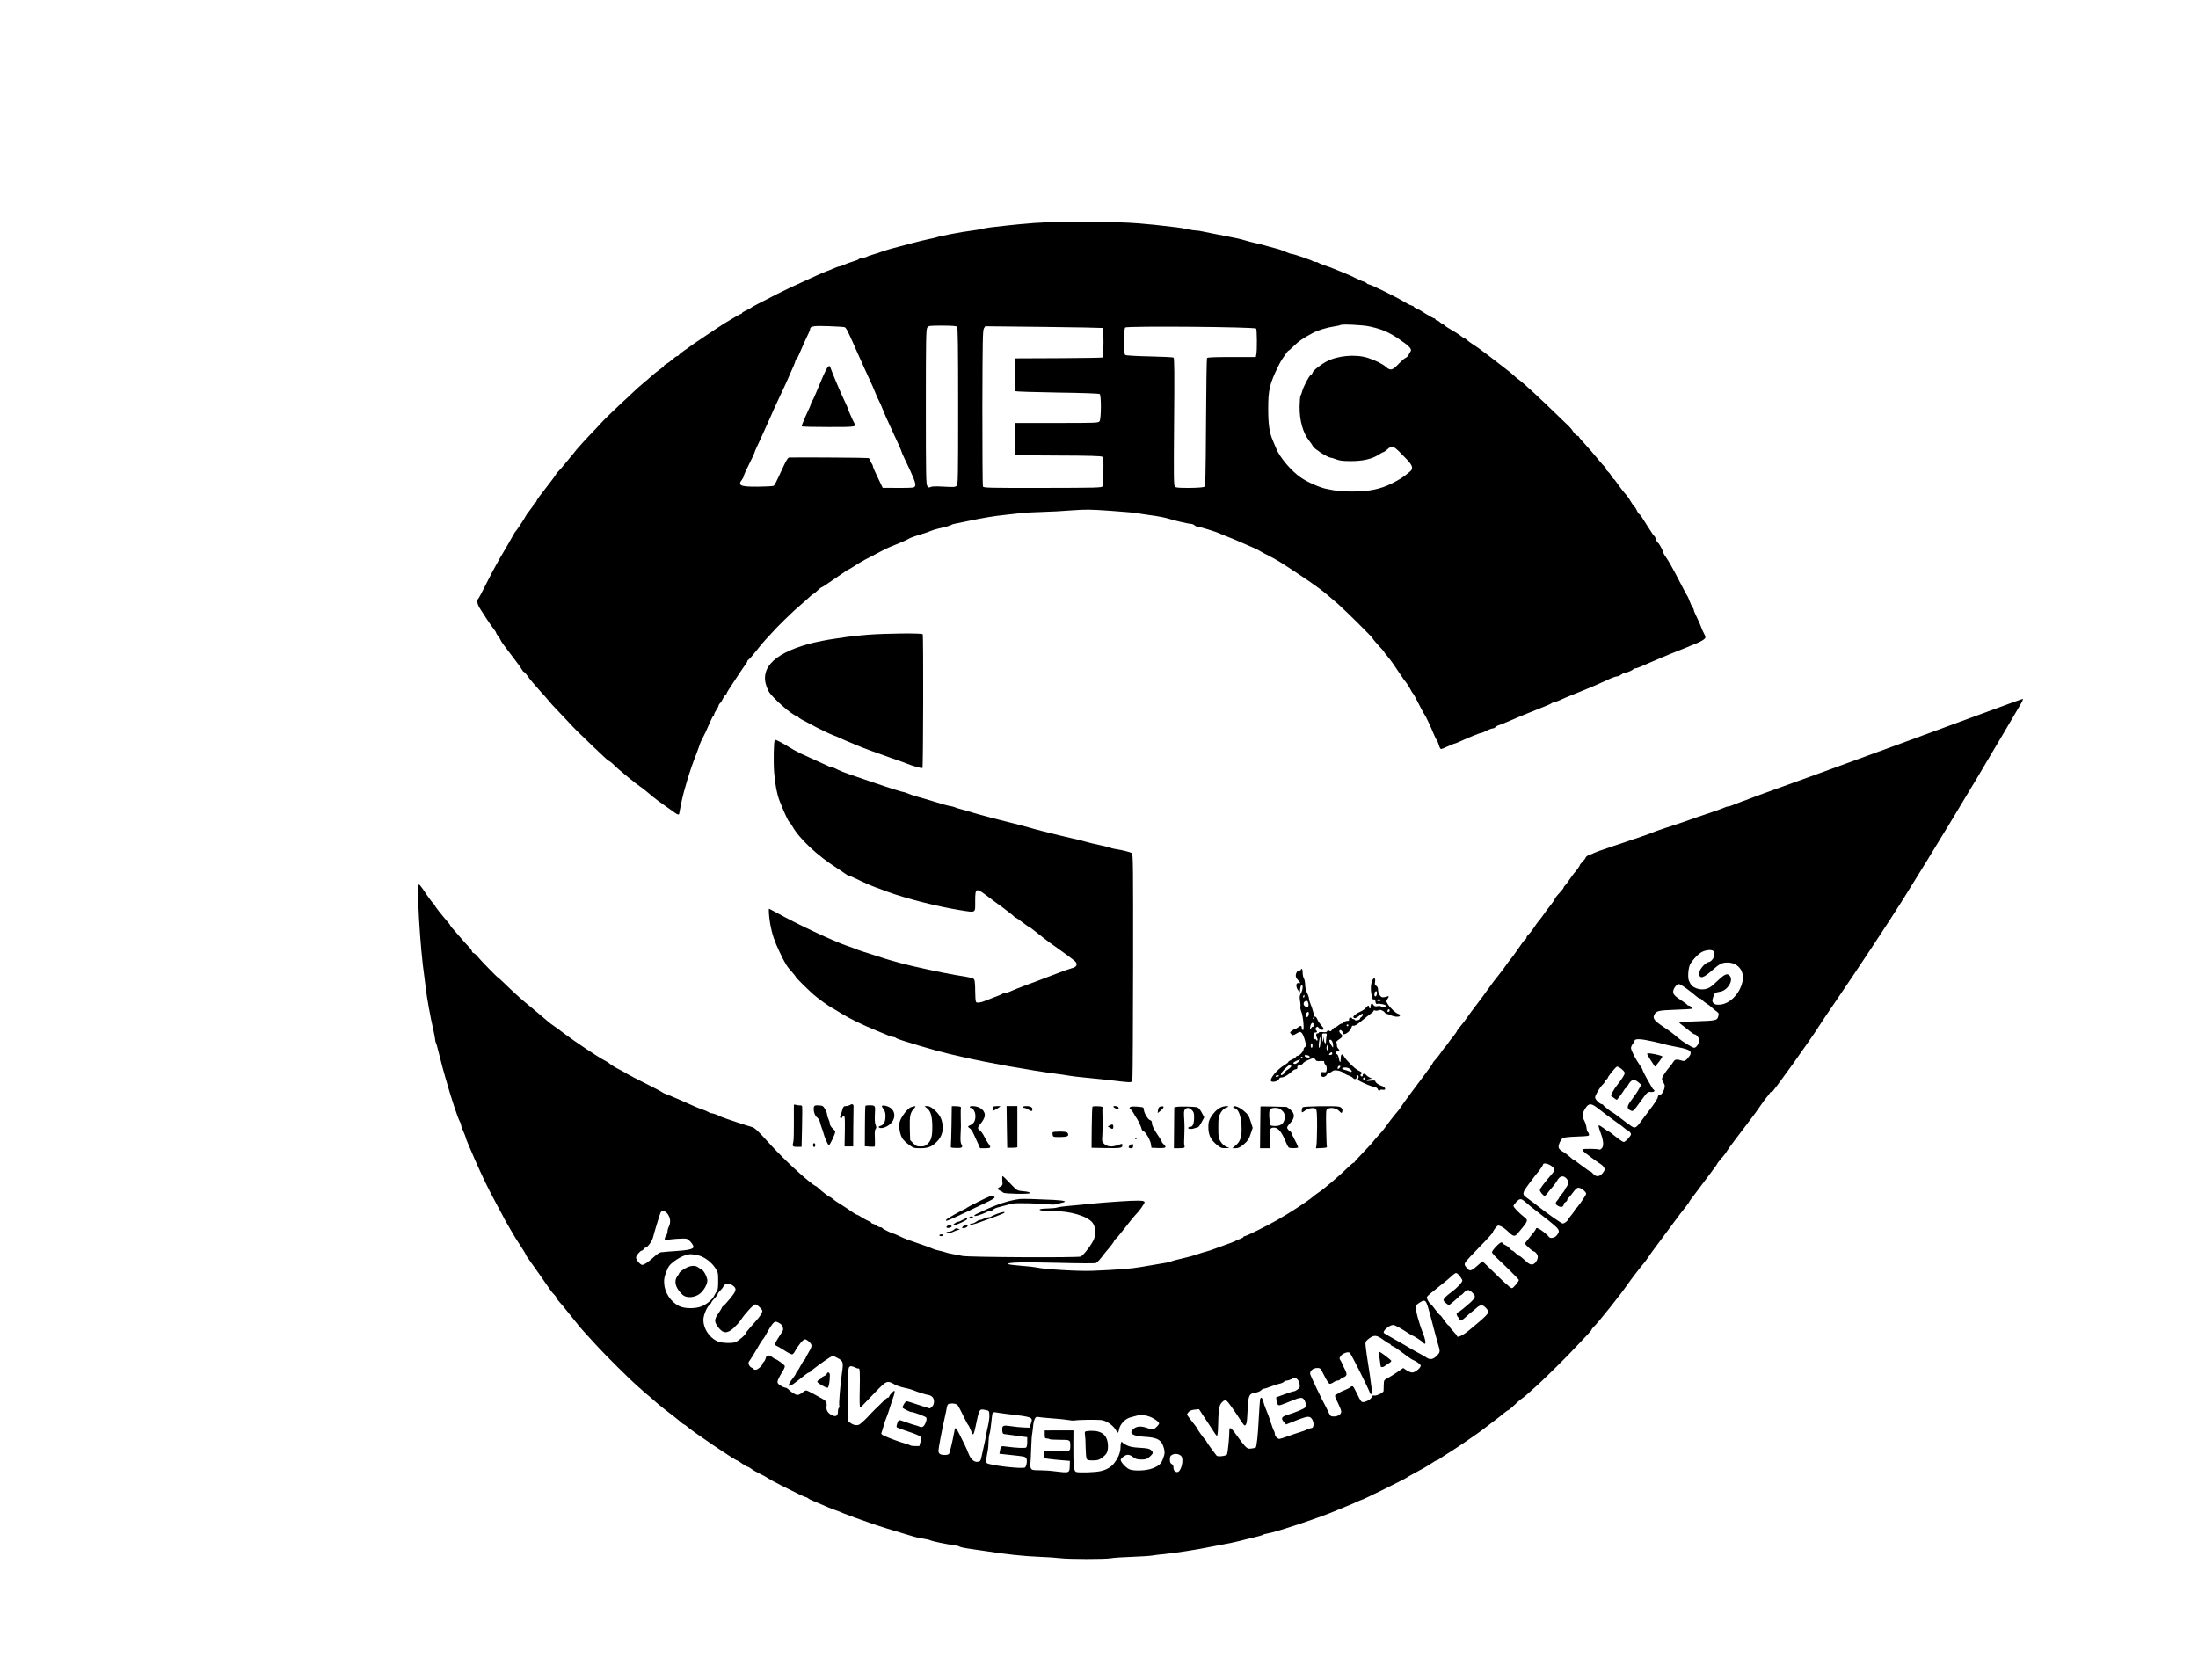 <?xml version="1.0" standalone="no"?>
<!DOCTYPE svg PUBLIC "-//W3C//DTD SVG 20010904//EN"
 "http://www.w3.org/TR/2001/REC-SVG-20010904/DTD/svg10.dtd">
<svg version="1.0" xmlns="http://www.w3.org/2000/svg"
 width="2450pt" height="1873pt" viewBox="0 0 2450 1873"
 preserveAspectRatio="xMidYMid meet">

<g transform="translate(0,1873) scale(0.1,-0.1)"
fill="#000000" stroke="none">
<path d="M11525 16244 c-104 -8 -244 -21 -310 -29 -66 -8 -145 -17 -175 -20
-30 -4 -68 -10 -85 -15 -16 -5 -68 -14 -115 -20 -114 -13 -375 -63 -410 -78
-8 -3 -44 -11 -80 -18 -36 -7 -132 -31 -215 -53 -82 -22 -170 -45 -195 -52
-25 -6 -74 -22 -110 -34 -36 -13 -85 -29 -110 -36 -25 -7 -50 -16 -55 -20 -6
-5 -30 -11 -53 -15 -23 -4 -42 -10 -42 -14 0 -4 -28 -15 -62 -25 -35 -10 -80
-27 -100 -37 -21 -10 -44 -18 -52 -18 -9 0 -39 -11 -68 -24 -29 -13 -64 -27
-77 -31 -13 -4 -63 -25 -110 -47 -47 -22 -106 -49 -131 -60 -116 -52 -233
-107 -325 -154 -55 -29 -138 -72 -185 -95 -47 -24 -87 -47 -90 -51 -3 -4 -27
-17 -53 -28 -26 -12 -47 -25 -47 -30 0 -6 -5 -10 -11 -10 -9 0 -37 -16 -185
-105 -40 -24 -387 -257 -394 -265 -3 -3 -27 -21 -55 -39 -27 -19 -54 -41 -58
-48 -4 -7 -13 -13 -20 -13 -7 0 -29 -16 -50 -35 -21 -19 -51 -42 -68 -50 -16
-9 -29 -19 -29 -24 0 -4 -21 -23 -47 -41 -27 -18 -68 -52 -93 -74 -25 -23 -67
-59 -94 -81 -27 -22 -79 -68 -115 -103 -36 -35 -84 -80 -106 -99 -49 -44 -225
-214 -225 -217 0 -1 -33 -36 -72 -78 -105 -108 -228 -243 -246 -270 -9 -13
-22 -29 -30 -37 -7 -8 -39 -46 -70 -85 -31 -39 -67 -80 -79 -91 -13 -11 -23
-24 -23 -28 0 -6 -83 -117 -185 -247 -19 -25 -35 -50 -35 -56 0 -7 -7 -14 -15
-18 -8 -3 -15 -10 -15 -17 0 -6 -20 -36 -45 -68 -25 -31 -45 -60 -45 -63 0 -8
-101 -161 -110 -168 -4 -3 -16 -20 -26 -39 -42 -76 -82 -146 -148 -256 -37
-64 -107 -193 -154 -288 -47 -95 -89 -173 -94 -175 -17 -8 -7 -63 21 -104 15
-24 50 -77 76 -118 27 -41 61 -91 77 -110 15 -19 28 -39 28 -44 0 -5 11 -24
25 -42 14 -18 25 -36 25 -40 0 -8 53 -80 158 -217 35 -45 70 -94 78 -109 8
-16 18 -28 23 -28 4 0 19 -15 32 -33 38 -54 90 -115 151 -182 32 -34 70 -77
85 -96 16 -19 37 -44 48 -56 11 -11 74 -78 140 -148 66 -71 127 -135 135 -142
8 -8 89 -86 180 -174 91 -87 168 -159 172 -159 9 0 55 -38 77 -63 19 -22 249
-210 273 -223 9 -5 34 -24 55 -41 77 -65 131 -108 152 -123 13 -8 44 -31 70
-50 27 -19 58 -42 71 -50 12 -8 33 -23 45 -32 24 -19 45 -23 45 -10 0 4 11 59
24 122 34 161 99 374 166 540 12 30 26 69 31 85 9 32 26 71 40 95 13 22 52
106 85 183 16 37 32 67 36 67 5 0 8 7 8 15 0 8 11 31 25 51 14 20 25 42 25 49
0 7 7 18 15 25 9 7 23 29 32 49 9 20 23 40 30 44 7 4 13 13 13 18 0 6 26 49
58 96 31 47 74 111 94 142 20 31 46 68 57 83 12 14 21 31 21 37 0 5 6 14 14
18 8 4 45 46 82 93 36 47 81 101 99 120 18 19 55 59 82 89 26 30 89 94 138
142 98 95 113 109 200 184 32 28 71 62 87 78 16 15 32 27 36 27 5 0 23 16 42
35 19 19 39 35 43 35 7 0 109 69 255 170 23 17 45 30 48 30 3 0 35 19 72 43
37 24 87 54 112 67 25 12 52 26 60 31 21 12 128 68 171 90 19 10 82 36 140 59
57 23 111 48 119 54 8 7 47 22 85 34 87 26 135 42 158 53 9 5 45 16 80 25 34
8 80 20 102 25 21 6 44 14 50 18 5 5 26 11 45 14 19 3 89 18 155 32 150 32
285 54 395 65 47 5 123 13 170 19 47 6 157 12 245 14 88 2 238 10 332 18 154
11 202 11 430 -5 142 -10 278 -22 303 -27 25 -5 79 -14 120 -19 103 -13 187
-29 240 -46 71 -22 212 -54 236 -54 12 0 29 -7 38 -15 8 -8 22 -15 31 -15 21
0 212 -58 245 -75 14 -7 52 -22 85 -35 33 -12 98 -39 145 -60 47 -21 110 -48
140 -61 30 -12 66 -30 80 -39 14 -9 59 -34 100 -54 96 -49 124 -67 333 -205
206 -137 274 -187 441 -334 80 -70 386 -373 386 -383 0 -5 30 -40 65 -79 36
-38 65 -72 65 -75 0 -4 14 -22 31 -41 17 -19 47 -59 68 -89 20 -30 57 -84 81
-120 24 -36 51 -74 61 -85 10 -11 30 -43 45 -70 14 -28 29 -52 33 -55 7 -5 21
-31 90 -165 20 -38 39 -72 42 -75 8 -7 71 -140 99 -210 12 -30 28 -62 34 -70
7 -8 18 -34 25 -57 6 -24 17 -43 24 -43 7 0 41 14 75 30 35 17 68 30 74 30 5
0 33 11 61 24 96 44 224 96 236 96 11 0 20 4 79 33 19 9 42 17 52 17 9 0 23 7
30 15 6 8 22 17 33 20 24 7 141 55 222 91 44 19 96 40 310 126 28 11 54 24 60
29 5 5 15 9 23 9 7 0 32 9 55 19 57 26 102 45 232 97 61 25 124 51 140 58 17
8 44 19 60 26 17 7 53 23 80 36 89 41 123 54 142 54 10 0 29 9 43 20 14 11 32
20 41 20 22 0 86 27 94 40 3 5 15 10 26 10 11 0 52 15 92 34 40 18 113 50 162
70 50 21 106 44 125 53 19 8 63 26 98 39 34 13 77 30 95 38 17 8 57 25 87 36
72 28 120 58 120 76 0 7 -8 28 -18 46 -11 18 -24 49 -31 69 -6 20 -27 68 -46
105 -19 38 -35 75 -35 83 0 8 -6 22 -14 30 -7 9 -21 39 -31 66 -10 28 -22 55
-26 60 -9 12 -50 90 -133 250 -34 66 -79 144 -99 172 -20 29 -37 57 -37 63 0
17 -51 110 -60 110 -5 0 -14 15 -20 34 -6 19 -14 36 -18 38 -6 3 -27 32 -78
113 -10 17 -23 37 -29 46 -5 8 -21 32 -33 52 -13 20 -27 37 -31 37 -5 0 -16
18 -26 40 -10 22 -21 40 -26 40 -4 0 -21 24 -37 53 -16 28 -38 61 -48 72 -29
31 -87 106 -114 147 -14 21 -28 38 -32 38 -3 0 -16 17 -28 37 -12 21 -31 43
-41 51 -10 7 -19 19 -19 27 0 8 -6 18 -12 22 -7 4 -34 34 -61 67 -47 58 -123
145 -191 220 -20 21 -36 42 -36 46 0 4 -9 10 -19 13 -11 2 -30 22 -44 43 -13
22 -36 50 -51 64 -15 14 -73 70 -130 125 -185 181 -381 361 -424 391 -12 8
-33 25 -46 37 -30 29 -72 63 -176 142 -47 36 -94 72 -105 81 -85 65 -141 106
-187 135 -29 19 -61 42 -70 52 -10 9 -22 17 -26 17 -5 0 -20 9 -32 20 -21 18
-78 54 -151 96 -10 6 -27 18 -37 27 -10 10 -22 17 -26 17 -4 0 -16 9 -28 20
-12 11 -28 20 -35 20 -7 0 -13 5 -13 10 0 6 -5 10 -11 10 -10 0 -80 40 -154
88 -11 7 -32 17 -47 23 -16 6 -28 15 -28 19 0 4 -12 11 -27 15 -16 3 -56 24
-91 46 -77 47 -364 189 -385 189 -8 0 -20 7 -27 15 -7 8 -19 15 -26 15 -8 0
-44 15 -82 34 -37 19 -103 49 -147 66 -44 18 -95 38 -113 46 -18 8 -61 23 -95
35 -34 11 -66 25 -71 30 -6 5 -19 9 -31 9 -12 0 -25 4 -31 8 -12 12 -219 82
-239 82 -9 0 -37 10 -63 22 -26 11 -60 24 -77 29 -16 4 -73 19 -125 34 -52 15
-117 31 -145 37 -27 6 -72 17 -100 26 -59 18 -104 28 -200 46 -142 27 -241 47
-283 56 -23 6 -55 10 -70 10 -15 0 -58 7 -97 15 -38 9 -95 18 -125 21 -30 3
-88 10 -128 15 -41 6 -171 19 -290 29 -270 22 -883 24 -1167 4z m3745 -1154
c134 -30 207 -61 323 -139 118 -80 148 -112 129 -140 -7 -9 -16 -26 -22 -39
-5 -12 -20 -26 -32 -31 -13 -5 -44 -32 -71 -60 -75 -80 -97 -87 -146 -43 -41
36 -120 75 -206 103 -136 43 -338 25 -463 -43 -70 -38 -152 -105 -152 -124 0
-7 -9 -18 -19 -23 -20 -11 -85 -135 -97 -186 -4 -16 -11 -36 -17 -43 -5 -7
-10 -61 -11 -120 -2 -161 37 -298 108 -387 18 -22 35 -48 39 -57 3 -9 19 -25
34 -35 15 -10 30 -20 33 -23 12 -15 112 -70 125 -70 8 0 38 -9 67 -20 42 -16
77 -20 168 -20 132 0 236 24 308 72 24 15 47 28 52 28 5 0 25 14 43 30 61 53
63 51 221 -114 63 -67 71 -100 33 -132 -73 -62 -111 -87 -207 -135 -126 -63
-257 -89 -437 -88 -133 0 -157 3 -287 29 -75 15 -204 72 -281 123 -112 75
-246 234 -284 337 -7 19 -22 55 -33 79 -38 86 -52 177 -52 351 -1 210 16 282
111 475 13 28 32 62 41 76 44 66 68 99 73 99 4 0 34 26 66 58 53 51 94 80 208
141 49 27 155 60 230 71 38 6 71 13 74 16 13 13 253 2 331 -16z m-5857 -7 c16
-4 29 -28 97 -178 5 -11 21 -47 35 -80 15 -33 38 -85 52 -115 14 -30 31 -68
38 -85 7 -16 32 -70 55 -120 23 -49 54 -119 68 -155 14 -36 31 -74 38 -85 7
-11 27 -56 44 -100 18 -44 48 -114 68 -155 19 -41 41 -88 48 -105 7 -16 32
-69 54 -117 22 -48 40 -90 40 -95 0 -4 15 -39 34 -78 103 -214 128 -278 117
-301 -10 -22 -13 -23 -186 -23 l-176 1 -54 113 c-30 62 -55 119 -55 127 0 8
-7 23 -15 34 -8 10 -15 26 -15 35 0 9 -10 19 -23 23 -17 4 -724 9 -880 6 -13
0 -32 -29 -68 -107 -86 -187 -94 -202 -109 -209 -8 -4 -85 -8 -170 -9 -196 -2
-231 13 -180 78 11 14 20 32 20 40 0 8 27 68 60 133 33 65 60 123 60 128 0 8
27 67 85 191 13 28 49 109 81 180 31 72 81 182 111 245 30 63 61 129 68 145 7
17 20 46 29 65 64 143 77 174 82 196 3 13 9 24 13 24 4 0 15 19 25 43 25 61
86 196 107 238 11 20 19 43 19 51 0 32 41 38 205 32 88 -3 168 -8 178 -11z
m1255 5 c9 -9 12 -219 12 -884 0 -798 -1 -874 -17 -889 -14 -15 -32 -16 -143
-10 -87 5 -133 4 -148 -4 -17 -9 -23 -7 -36 11 -14 20 -16 118 -16 883 0 757
2 864 16 883 14 21 22 22 168 22 105 0 156 -4 164 -12z m1624 -14 c12 -7 10
-322 -2 -329 -5 -3 -227 -7 -492 -8 l-483 -2 -3 -179 c-1 -99 1 -183 5 -187 5
-4 215 -11 468 -15 279 -4 465 -10 473 -17 18 -15 17 -276 -2 -303 -14 -18
-31 -19 -478 -19 l-463 0 0 -180 0 -180 479 -3 c344 -1 483 -5 493 -14 11 -9
14 -44 12 -162 -1 -83 -6 -158 -10 -167 -8 -16 -66 -17 -668 -18 -610 -1 -659
1 -665 16 -4 9 -6 404 -6 878 2 753 4 863 17 884 l15 24 651 -7 c358 -4 655
-10 659 -12z m1710 -7 c9 -14 11 -241 2 -286 l-6 -31 -269 0 c-194 0 -270 -3
-275 -12 -4 -6 -9 -329 -11 -717 -4 -606 -6 -708 -19 -717 -9 -7 -70 -12 -164
-13 -121 0 -152 2 -164 14 -13 14 -14 100 -9 724 5 536 3 710 -6 715 -6 4
-127 10 -269 13 -145 3 -262 10 -269 16 -9 7 -13 50 -13 151 0 100 4 146 13
155 17 19 1447 7 1459 -12z"/>
<path d="M9175 14538 c-26 -62 -63 -148 -81 -192 -17 -43 -37 -83 -43 -89 -6
-6 -11 -16 -11 -22 0 -6 -5 -22 -11 -36 -6 -13 -30 -67 -54 -119 -23 -52 -41
-98 -38 -102 2 -5 137 -8 299 -8 314 0 311 0 284 48 -16 28 -70 152 -70 160 0
4 -13 34 -29 67 -47 97 -144 326 -165 388 -12 38 -34 12 -81 -95z"/>
<path d="M9670 11654 c-91 -7 -194 -18 -230 -24 -36 -6 -96 -15 -135 -20 -38
-5 -102 -16 -141 -24 -39 -9 -80 -17 -90 -19 -11 -2 -39 -9 -64 -16 -412 -116
-563 -294 -443 -526 35 -68 270 -275 312 -275 6 0 14 -6 18 -12 9 -14 25 -23
203 -116 68 -35 152 -75 187 -88 35 -13 71 -28 80 -34 10 -5 47 -21 83 -36 36
-14 83 -34 105 -44 58 -25 239 -92 395 -146 74 -25 144 -50 155 -55 51 -23
171 -57 177 -50 9 8 12 1477 3 1491 -9 14 -414 10 -615 -6z"/>
<path d="M22025 10750 c-463 -171 -1040 -383 -1630 -598 -121 -45 -303 -110
-405 -147 -216 -77 -476 -172 -505 -185 -11 -5 -42 -16 -70 -25 -27 -10 -69
-26 -92 -36 -24 -11 -51 -19 -60 -19 -10 0 -29 -6 -43 -13 -14 -7 -77 -30
-140 -51 -63 -21 -131 -44 -150 -51 -128 -46 -252 -88 -365 -124 -71 -23 -138
-47 -149 -53 -19 -10 -150 -55 -461 -159 -99 -33 -184 -64 -190 -68 -5 -5 -27
-14 -47 -20 -20 -7 -40 -20 -43 -30 -3 -10 -19 -31 -35 -47 -16 -16 -30 -33
-30 -37 0 -9 -38 -63 -61 -87 -9 -9 -32 -42 -53 -72 -20 -31 -43 -62 -51 -68
-8 -7 -15 -17 -15 -22 0 -5 -9 -19 -20 -31 -10 -12 -33 -37 -50 -56 -16 -19
-30 -38 -30 -43 0 -5 -19 -33 -42 -63 -24 -29 -59 -76 -78 -104 -19 -28 -46
-63 -59 -78 -13 -15 -39 -50 -56 -78 -18 -27 -44 -61 -59 -74 -14 -13 -23 -27
-21 -32 3 -4 -3 -14 -12 -21 -18 -13 -27 -25 -102 -135 -23 -33 -49 -69 -59
-79 -9 -11 -33 -42 -52 -69 -19 -28 -40 -57 -47 -65 -71 -89 -135 -174 -163
-215 -18 -27 -70 -97 -114 -155 -45 -58 -94 -125 -111 -150 -16 -25 -49 -67
-72 -95 -24 -27 -43 -53 -43 -58 0 -5 -19 -32 -42 -61 -24 -29 -50 -63 -58
-76 -8 -12 -25 -34 -38 -48 -12 -15 -35 -45 -49 -67 -15 -22 -40 -53 -55 -69
-16 -17 -28 -33 -28 -38 0 -4 -44 -66 -97 -137 -148 -196 -225 -301 -258 -351
-16 -25 -38 -53 -47 -62 -16 -16 -119 -150 -143 -185 -5 -9 -34 -41 -62 -72
-29 -31 -53 -59 -53 -62 0 -3 -47 -55 -105 -115 -58 -60 -105 -112 -105 -116
0 -5 -4 -8 -10 -8 -5 0 -31 -21 -58 -47 -89 -89 -283 -255 -342 -291 -14 -9
-41 -30 -61 -47 -60 -50 -255 -177 -394 -256 -114 -65 -343 -179 -361 -179 -7
0 -14 -4 -14 -9 0 -5 -17 -15 -37 -22 -21 -6 -43 -16 -50 -21 -6 -5 -49 -22
-95 -38 -46 -16 -108 -39 -138 -50 -30 -12 -71 -26 -90 -30 -19 -4 -66 -19
-105 -32 -38 -14 -115 -35 -170 -47 -55 -12 -107 -26 -116 -31 -9 -5 -34 -11
-55 -15 -57 -9 -198 -33 -289 -49 -99 -18 -274 -32 -545 -42 -149 -6 -537 17
-615 37 -22 5 -101 14 -174 19 -74 6 -139 14 -144 19 -19 19 161 24 553 14
223 -6 414 -7 425 -3 11 5 38 32 60 60 22 29 45 57 50 64 48 54 95 116 95 124
0 6 6 15 14 19 8 4 56 62 107 128 51 66 100 127 109 135 41 39 111 135 108
149 -3 13 -18 16 -73 17 -74 2 -374 -19 -540 -36 -55 -6 -152 -16 -215 -21
-63 -5 -128 -14 -144 -19 -16 -6 -61 -10 -100 -11 -39 0 -80 -4 -91 -8 -31
-12 31 -21 147 -21 189 0 377 -56 436 -130 31 -40 39 -114 18 -177 -17 -52
-112 -180 -149 -200 -27 -14 -1257 -8 -1322 7 -22 6 -69 15 -103 20 -35 6 -76
16 -90 22 -15 5 -38 12 -52 14 -36 7 -61 14 -95 29 -16 8 -70 27 -120 44 -156
53 -178 61 -241 92 -33 16 -64 29 -69 29 -14 0 -114 50 -120 60 -3 6 -15 10
-25 10 -10 0 -25 7 -33 15 -8 7 -26 17 -41 21 -14 3 -26 10 -26 14 0 5 -10 12
-22 16 -13 4 -47 22 -76 40 -29 19 -57 34 -63 34 -5 0 -29 14 -52 31 -23 17
-67 46 -97 65 -75 46 -88 55 -120 82 -15 12 -31 22 -35 22 -8 0 -88 63 -124
97 -13 13 -27 23 -31 23 -5 0 -34 21 -67 47 -148 121 -327 292 -476 458 -98
109 -137 145 -167 152 -35 8 -317 102 -338 112 -45 23 -94 41 -110 41 -10 0
-26 6 -37 14 -11 7 -38 19 -60 26 -22 7 -62 23 -90 35 -27 12 -106 47 -175 78
-69 30 -136 58 -150 62 -14 4 -32 13 -40 20 -8 7 -89 49 -180 95 -91 45 -183
93 -205 106 -22 14 -53 31 -70 40 -53 26 -127 70 -133 80 -4 5 -33 23 -64 39
-67 35 -317 202 -433 289 -44 34 -99 74 -121 89 -23 15 -55 40 -72 55 -17 15
-50 43 -73 62 -24 19 -64 53 -89 75 -26 22 -61 51 -79 65 -43 34 -160 141
-238 218 -35 34 -66 62 -69 62 -7 0 -203 201 -231 237 -14 18 -33 35 -44 38
-10 4 -19 13 -19 22 0 8 -19 34 -43 57 -23 24 -58 62 -77 86 -19 23 -54 63
-77 89 -24 25 -43 49 -43 52 0 4 -11 20 -24 35 -83 97 -146 177 -146 185 0 4
-8 16 -19 26 -19 19 -57 70 -117 161 -19 28 -39 52 -44 52 -29 0 12 -708 60
-1030 5 -36 12 -90 15 -120 10 -98 54 -340 86 -475 10 -45 19 -91 19 -103 0
-12 4 -30 10 -40 5 -9 20 -64 34 -122 14 -58 32 -127 40 -155 8 -27 22 -77 31
-110 66 -233 135 -442 160 -487 8 -14 15 -33 15 -42 0 -8 11 -40 25 -70 14
-30 25 -59 25 -64 0 -10 27 -74 100 -242 88 -199 153 -335 235 -485 30 -55 63
-118 75 -140 11 -22 30 -58 43 -80 13 -22 34 -58 46 -80 45 -78 65 -111 118
-191 29 -44 53 -84 53 -89 0 -4 14 -26 31 -49 34 -46 207 -292 243 -346 13
-19 33 -44 45 -54 11 -11 21 -24 21 -30 0 -5 13 -24 28 -41 16 -16 68 -79 116
-140 111 -139 131 -163 186 -223 25 -26 83 -90 128 -140 92 -101 371 -377 442
-439 25 -21 57 -49 70 -62 14 -12 42 -37 64 -54 21 -18 54 -46 73 -64 19 -17
60 -51 91 -75 78 -59 173 -134 199 -158 12 -11 26 -20 29 -20 4 0 17 -8 28
-19 61 -56 541 -381 562 -381 4 0 29 -16 55 -35 27 -19 54 -35 61 -35 6 0 26
-11 44 -25 18 -14 61 -38 94 -54 33 -16 66 -33 73 -39 12 -10 105 -61 167 -92
156 -79 263 -130 273 -130 6 0 18 -6 26 -13 9 -8 35 -21 58 -30 23 -9 64 -26
90 -38 62 -28 100 -43 143 -59 42 -14 63 -23 110 -43 19 -8 73 -28 120 -45 47
-16 123 -44 170 -60 80 -29 289 -94 410 -129 30 -8 66 -19 80 -24 14 -5 57
-14 95 -20 39 -6 77 -15 86 -20 21 -11 187 -45 259 -54 30 -3 60 -11 66 -16 6
-5 45 -14 85 -20 41 -6 115 -17 164 -24 275 -43 465 -63 650 -70 83 -3 182
-10 220 -15 92 -12 508 -13 572 0 28 5 131 12 229 15 99 4 202 10 229 15 28 5
84 12 125 15 98 8 395 54 500 77 25 5 79 16 120 23 97 17 173 33 235 49 28 8
95 24 150 37 55 13 102 27 105 31 3 4 26 10 50 14 91 13 623 191 775 260 17 7
59 25 95 39 36 14 89 37 118 51 29 13 55 24 59 24 12 0 489 235 510 252 7 5
27 18 45 27 121 65 175 96 220 126 27 19 55 35 61 35 5 0 24 10 41 23 17 13
63 42 101 66 39 24 108 70 155 102 47 33 108 75 135 93 28 19 84 60 126 93 42
32 93 71 115 88 21 16 57 44 78 62 22 18 43 33 47 33 4 0 24 16 46 36 66 62
87 81 109 95 21 14 76 62 179 156 106 98 338 328 427 425 51 55 110 118 131
139 20 20 37 42 37 46 0 5 12 20 26 34 47 44 295 354 374 469 36 53 160 214
184 240 8 8 29 38 48 65 18 28 63 91 101 140 37 50 94 126 126 170 85 117 175
235 205 271 14 18 26 35 26 38 0 4 28 43 63 87 71 94 109 144 134 179 10 14
39 53 65 87 27 34 48 65 48 68 0 5 19 30 66 84 17 20 36 45 42 57 6 12 43 63
82 115 40 52 97 128 128 169 30 41 59 79 64 85 19 22 70 93 105 145 20 30 49
69 64 87 15 17 32 40 38 50 7 13 13 15 18 6 7 -10 440 595 535 748 21 34 102
154 180 268 229 335 603 900 744 1126 335 535 756 1231 1114 1840 81 138 168
285 193 328 26 42 41 77 34 76 -6 0 -241 -85 -522 -189z m-2927 -2622 c31 -31
-4 -113 -51 -122 -47 -10 -115 -95 -108 -136 10 -54 48 -43 143 41 85 75 111
89 173 89 122 0 197 -101 165 -223 -35 -138 -151 -247 -263 -247 -35 0 -49 5
-61 21 -12 18 -12 26 1 66 16 47 17 48 76 58 79 13 148 117 112 171 -25 38
-54 30 -122 -33 -87 -81 -94 -86 -126 -100 -39 -17 -90 -16 -134 2 -40 17 -56
34 -77 81 -16 36 -8 144 13 184 28 52 95 121 135 140 47 22 106 26 124 8z
m-295 -421 c40 -30 86 -66 101 -80 16 -15 34 -27 41 -27 7 0 19 -7 26 -16 8
-9 30 -27 50 -40 21 -13 48 -33 61 -46 13 -13 37 -32 52 -43 25 -18 27 -23 19
-54 -12 -46 -25 -49 -246 -56 -100 -3 -184 -8 -187 -11 -3 -3 4 -12 15 -20 11
-8 27 -20 35 -27 9 -6 36 -29 62 -49 25 -21 51 -38 56 -38 20 0 52 -39 52 -63
0 -38 -31 -87 -56 -87 -19 0 -131 69 -174 106 -49 43 -94 78 -170 128 -99 67
-119 93 -102 130 21 48 45 53 236 60 99 4 182 8 184 11 8 7 -19 35 -33 35 -8
0 -15 3 -17 8 -1 4 -23 20 -48 37 -94 62 -110 78 -110 111 0 34 39 84 65 84 9
0 49 -24 88 -53z m-373 -588 c47 -11 99 -23 115 -28 17 -6 55 -14 85 -20 195
-36 224 -49 213 -92 -3 -11 -18 -33 -34 -50 -22 -24 -35 -30 -52 -25 -70 21
-84 19 -104 -10 -10 -16 -28 -40 -40 -54 -34 -39 -71 -93 -83 -119 -8 -18 -6
-30 10 -57 18 -28 20 -39 11 -70 -11 -41 -37 -74 -58 -74 -7 0 -13 -6 -13 -14
0 -20 -33 -72 -115 -178 -38 -50 -81 -107 -95 -127 -14 -20 -35 -37 -46 -39
-20 -3 -33 6 -172 112 -40 31 -75 56 -78 56 -9 0 -104 75 -104 82 0 4 -5 8
-11 8 -24 0 -79 53 -79 76 0 26 55 118 89 148 11 11 21 25 21 33 0 7 7 16 15
19 8 4 15 11 15 16 0 15 92 128 104 128 24 0 86 -51 86 -71 0 -19 -32 -69 -90
-142 -14 -18 -34 -49 -45 -70 l-20 -39 30 -24 c17 -13 33 -24 36 -24 6 0 68
83 84 112 5 10 13 18 16 18 4 0 19 20 33 45 32 54 64 59 110 19 l30 -26 -25
-46 c-13 -26 -48 -77 -77 -115 -59 -76 -63 -104 -18 -125 31 -14 28 -16 121
112 69 95 71 96 108 93 35 -2 51 13 28 28 -6 3 -16 18 -24 33 -8 15 -33 59
-56 99 -22 40 -41 78 -41 84 0 6 -16 33 -35 60 -43 60 -95 162 -95 187 0 11 9
31 20 45 11 14 20 30 20 35 0 26 71 23 210 -9z m-632 -734 c26 -20 81 -62 122
-93 41 -31 93 -69 115 -84 22 -14 53 -38 69 -52 16 -14 33 -26 37 -26 12 0 39
-30 39 -44 0 -18 -63 -86 -79 -86 -12 0 -31 12 -96 62 -5 4 -24 19 -41 33 -18
14 -35 25 -39 25 -3 0 -27 16 -52 35 -25 19 -49 33 -53 30 -5 -3 5 -40 21 -82
34 -91 38 -152 11 -176 -10 -10 -21 -15 -24 -12 -9 9 -179 12 -184 3 -3 -5 0
-15 6 -23 12 -14 146 -113 196 -145 13 -8 28 -25 35 -37 10 -19 8 -27 -15 -58
-34 -44 -75 -48 -108 -10 -12 14 -25 25 -30 25 -5 0 -34 19 -65 43 -30 23 -63
47 -71 52 -9 6 -22 16 -30 23 -7 6 -16 12 -20 12 -4 0 -26 17 -48 38 -23 20
-58 46 -78 56 -21 11 -39 29 -42 43 -7 25 19 84 45 106 9 7 69 14 155 17 134
5 141 6 138 25 -2 11 -8 23 -14 26 -5 3 -12 25 -14 49 -3 23 -14 59 -25 78
-26 50 -24 80 11 135 37 59 63 61 128 12z m-513 -647 c49 -33 51 -54 7 -103
-69 -78 -125 -153 -128 -169 -3 -18 37 -66 54 -66 6 0 21 15 34 33 12 17 36
47 53 65 16 18 39 50 51 70 29 51 63 62 97 32 33 -28 35 -67 7 -103 -11 -14
-20 -29 -20 -34 0 -4 -14 -23 -30 -42 -17 -18 -30 -37 -30 -41 0 -4 -9 -17
-20 -30 -28 -32 -25 -47 11 -65 32 -17 59 -8 59 21 0 7 9 18 20 24 11 6 20 17
20 25 0 8 6 18 13 22 7 4 30 32 51 61 27 37 44 52 61 52 28 0 85 -45 85 -67 0
-18 -109 -173 -122 -173 -4 0 -8 -6 -8 -13 0 -7 -16 -31 -35 -53 -19 -21 -35
-43 -35 -47 0 -13 -43 -46 -60 -46 -14 -1 -165 105 -278 194 -28 22 -72 56
-99 75 -88 64 -91 53 49 239 18 25 38 49 43 55 25 27 65 86 65 95 0 19 49 12
85 -11z m-259 -427 c22 -20 64 -54 94 -76 92 -70 184 -144 223 -180 42 -39 43
-60 4 -102 -23 -26 -72 -31 -84 -9 -4 8 -31 32 -60 55 -50 39 -83 52 -83 32 0
-8 -24 -40 -95 -126 -14 -16 -25 -33 -25 -38 0 -13 82 -87 96 -87 16 0 42 -32
45 -55 3 -28 -19 -71 -46 -85 -28 -15 -53 -3 -110 52 -22 21 -45 38 -51 38 -5
0 -23 14 -39 30 -16 17 -34 30 -39 30 -6 0 -19 11 -29 24 -10 13 -32 30 -48
36 -16 7 -29 16 -29 21 0 5 -7 9 -16 9 -20 0 -104 -90 -104 -110 1 -8 26 -37
56 -65 91 -84 244 -236 244 -244 0 -16 -63 -91 -76 -91 -8 0 -26 11 -40 25
-14 14 -27 25 -29 25 -2 0 -48 44 -103 98 -54 53 -113 109 -129 125 l-29 27
-63 -55 c-69 -59 -80 -60 -120 -9 -18 23 -19 29 -7 53 8 14 80 92 160 173 80
81 146 154 146 161 0 7 13 28 28 47 28 33 30 33 62 20 18 -8 53 -33 77 -56 60
-59 77 -63 110 -24 118 141 120 145 76 180 -55 42 -123 112 -123 126 0 7 16
29 35 49 41 40 50 39 121 -24z m-9581 -118 c29 -43 32 -94 10 -137 -8 -15 -15
-40 -15 -55 0 -14 -7 -35 -15 -45 -22 -28 -20 -60 3 -51 30 12 204 24 227 15
29 -11 75 -67 75 -90 0 -23 -59 -37 -197 -46 -54 -3 -107 -8 -118 -9 -11 -2
-31 -4 -45 -4 -15 -1 -46 -20 -80 -52 -65 -59 -109 -89 -132 -89 -21 0 -68 56
-68 82 0 22 48 78 66 78 7 0 14 7 18 15 3 8 11 15 17 15 24 0 76 69 88 117 14
56 69 238 82 271 14 36 54 29 84 -15z m335 -456 c70 -17 148 -74 192 -141 32
-49 33 -55 33 -147 0 -71 -4 -101 -15 -114 -8 -10 -22 -32 -30 -50 -20 -42
-76 -89 -136 -116 -68 -29 -191 -29 -253 1 -95 47 -163 150 -168 255 -3 47 3
75 25 130 24 62 35 76 90 117 61 46 131 76 182 77 14 0 50 -5 80 -12z m8465
-205 c18 -12 55 -64 55 -77 0 -19 -57 -81 -118 -126 -65 -48 -92 -76 -92 -93
0 -7 14 -22 30 -35 l30 -22 53 43 c28 24 56 49 60 56 4 6 13 12 18 12 6 0 22
14 36 30 31 38 57 38 94 1 49 -49 44 -58 -104 -181 -27 -22 -52 -40 -57 -40
-18 0 -18 -30 1 -51 10 -12 19 -26 19 -31 0 -19 32 -5 68 30 21 20 52 47 69
59 16 12 42 34 57 48 15 14 38 25 51 25 25 0 75 -51 75 -77 0 -15 -45 -61
-120 -123 -24 -19 -59 -49 -79 -66 -78 -68 -151 -104 -151 -76 0 5 -18 27 -40
50 -22 22 -40 45 -40 52 0 6 -7 13 -15 16 -8 3 -30 30 -50 60 -20 30 -40 54
-44 54 -4 0 -27 27 -51 59 -23 33 -48 62 -55 65 -6 2 -19 20 -29 39 -16 35
-16 36 7 59 13 13 41 36 63 52 21 17 41 33 44 36 3 3 25 21 50 40 25 19 66 53
92 77 49 44 56 48 73 35z m-8075 -134 c45 -33 39 -58 -36 -148 -36 -44 -69
-80 -74 -80 -4 0 -10 -8 -14 -17 -3 -10 -22 -40 -41 -68 -43 -61 -44 -90 -5
-143 57 -79 103 -83 178 -16 28 26 65 67 82 93 48 72 140 171 159 171 9 0 32
-16 51 -35 31 -32 32 -37 21 -62 -13 -29 -46 -69 -128 -160 -29 -32 -53 -63
-53 -70 0 -12 -70 -73 -107 -92 -37 -19 -168 -14 -212 9 -89 45 -151 143 -151
236 0 50 37 140 69 168 11 11 21 23 21 28 0 5 16 25 35 45 19 20 35 41 35 48
0 6 12 22 26 36 14 13 32 36 40 52 18 34 62 37 104 5z m7747 -240 c12 -40 25
-84 28 -98 17 -68 66 -251 80 -300 30 -98 30 -102 -9 -142 -41 -43 -76 -49
-116 -21 -14 10 -43 27 -65 38 -22 11 -71 39 -110 61 -38 23 -119 70 -180 104
-60 34 -114 65 -119 70 -20 20 60 90 103 90 15 0 67 -27 119 -60 51 -33 95
-60 99 -60 11 0 108 -64 116 -77 4 -7 13 -13 19 -13 14 0 5 54 -22 120 -12 30
-26 71 -32 90 -5 19 -16 55 -24 80 -8 25 -17 66 -20 91 -6 45 -5 47 32 73 64
43 76 37 101 -46z m-7220 -184 c24 -15 39 -56 29 -76 -9 -16 -24 -42 -59 -95
-32 -50 -34 -69 -9 -77 10 -4 49 -26 87 -51 38 -25 76 -44 85 -43 8 2 22 17
30 33 33 63 92 135 112 135 11 0 33 -13 49 -30 35 -34 33 -47 -12 -123 -16
-26 -29 -51 -29 -56 0 -5 -6 -14 -14 -20 -8 -7 -27 -36 -41 -64 -15 -29 -33
-59 -41 -68 -8 -8 -14 -19 -14 -23 0 -5 -13 -25 -29 -45 -79 -101 -61 -121 39
-41 117 92 128 100 138 100 6 0 12 4 14 9 4 10 162 126 215 158 l37 21 45 -23
c70 -36 74 -48 56 -169 -19 -133 -37 -345 -30 -367 3 -10 1 -20 -5 -24 -5 -3
-10 -21 -10 -39 0 -49 -22 -63 -65 -43 -46 22 -69 58 -62 99 6 41 -5 62 -40
81 -16 8 -60 33 -100 56 -40 22 -79 41 -87 41 -8 0 -28 -11 -44 -25 -17 -14
-40 -25 -52 -25 -22 0 -68 28 -102 62 -10 10 -23 18 -29 18 -22 0 -80 33 -89
51 -10 18 1 46 59 142 13 20 21 43 18 51 -5 13 -91 76 -105 76 -4 0 -18 9 -32
20 -38 30 -67 26 -75 -9 -3 -16 -13 -35 -21 -42 -8 -6 -14 -15 -14 -20 0 -20
-55 -69 -77 -69 -12 0 -23 4 -23 9 0 5 -9 11 -20 14 -11 3 -25 17 -31 31 -10
22 -9 30 13 58 13 18 46 71 73 118 26 47 55 93 63 103 9 9 20 26 26 36 104
184 107 187 173 145z m6721 -179 c34 -25 66 -45 72 -45 5 0 10 -4 10 -9 0 -5
12 -14 28 -20 15 -6 46 -26 69 -44 77 -59 138 -102 153 -107 30 -11 80 -45 85
-60 9 -22 -58 -80 -93 -80 -15 0 -44 11 -64 25 l-37 25 -68 -47 c-37 -25 -86
-56 -108 -67 -39 -21 -40 -23 -41 -76 0 -30 -1 -61 -2 -67 -3 -18 -81 -56
-104 -50 -13 4 -22 -1 -28 -17 -9 -25 -65 -56 -99 -56 -16 0 -29 18 -60 84
-22 46 -45 87 -51 91 -6 4 -19 0 -28 -8 -9 -9 -37 -23 -62 -33 -25 -9 -52 -22
-60 -29 -8 -7 -23 -15 -32 -18 -25 -9 -23 -23 17 -100 19 -38 35 -79 35 -92 0
-31 -35 -55 -82 -55 -36 0 -39 3 -63 53 -13 28 -30 63 -38 77 -26 44 -155 314
-162 338 -10 36 28 72 76 72 38 0 38 -1 79 -84 23 -46 49 -87 58 -91 9 -3 28
3 44 15 15 11 36 20 47 20 11 0 23 5 27 11 3 6 22 17 40 25 39 17 42 34 15 88
-11 20 -24 49 -30 64 -6 15 -16 34 -23 43 -9 14 -8 22 4 40 20 32 84 55 103
39 16 -13 225 -430 225 -449 0 -6 7 -11 16 -11 10 0 14 6 10 18 -2 9 -7 42
-11 72 -3 30 -10 82 -15 115 -27 163 -50 328 -50 355 0 24 9 36 42 60 56 41
83 38 156 -15z m-5884 -310 c15 -8 32 -13 36 -10 14 9 17 -44 13 -240 -3 -107
-1 -195 4 -195 5 0 26 19 47 43 21 23 83 88 138 144 112 114 118 116 203 68
22 -12 69 -28 105 -35 36 -7 79 -19 95 -26 41 -18 154 -54 172 -54 7 0 25 -7
38 -16 32 -21 35 -84 5 -114 -11 -11 -23 -20 -28 -20 -4 0 -60 18 -126 40 -65
22 -124 40 -132 40 -11 0 -44 -52 -44 -71 0 -8 81 -49 97 -49 26 0 159 -50
167 -62 6 -11 5 -28 -5 -53 -18 -48 -40 -63 -71 -48 -13 6 -34 14 -48 16 -14
3 -56 17 -95 31 -38 14 -75 26 -82 26 -12 0 -36 -67 -28 -80 3 -4 58 -25 122
-46 65 -21 127 -46 137 -55 17 -16 18 -22 6 -63 l-13 -46 -46 0 c-26 0 -51 4
-57 9 -5 4 -31 14 -59 21 -51 13 -173 58 -233 86 -25 12 -32 20 -27 32 4 9 14
41 22 71 8 30 22 73 32 95 10 23 28 75 40 116 13 41 31 98 42 127 10 29 14 55
9 58 -9 5 -60 -50 -60 -66 0 -5 -6 -9 -13 -9 -7 0 -30 -18 -52 -41 -22 -22
-62 -62 -89 -87 -26 -26 -56 -56 -65 -66 -26 -32 -84 -86 -108 -103 -27 -18
-71 -11 -108 18 l-25 20 0 293 c0 300 2 316 40 316 8 0 28 -7 44 -15z m4930
-134 c9 -10 19 -34 22 -53 5 -30 2 -38 -21 -56 -15 -12 -35 -22 -44 -22 -9 0
-56 -15 -106 -34 l-90 -33 3 -34 c1 -19 9 -40 16 -47 13 -14 15 -13 171 50 74
30 98 32 117 11 22 -25 30 -75 15 -93 -12 -15 -100 -52 -204 -85 -60 -19 -67
-38 -30 -79 l22 -25 70 28 c136 55 174 65 198 52 44 -23 53 -121 12 -121 -7 0
-26 -6 -42 -14 -15 -8 -57 -24 -93 -34 -36 -11 -96 -32 -135 -46 -38 -14 -76
-26 -84 -26 -22 0 -51 31 -51 55 0 11 -4 25 -8 31 -5 5 -19 41 -31 79 -21 67
-39 116 -66 180 -7 17 -18 49 -24 73 -13 46 -28 55 -36 20 -2 -13 -9 -113 -15
-223 -9 -178 -22 -300 -34 -313 -3 -2 -23 -6 -45 -9 -37 -5 -45 -2 -75 28 -18
19 -54 66 -81 104 -66 96 -93 117 -92 73 1 -70 -18 -260 -27 -272 -14 -18
-104 -28 -116 -12 -33 41 -110 148 -110 153 0 4 -7 13 -15 22 -24 26 -85 110
-85 119 0 4 -27 41 -60 82 -33 41 -60 78 -60 81 0 4 8 16 18 28 12 15 33 23
67 27 l50 5 44 -68 c25 -37 56 -85 70 -106 14 -21 38 -57 52 -80 14 -23 29
-42 34 -42 6 0 11 45 12 100 4 188 12 239 39 268 25 28 40 32 60 19 12 -8 93
-122 152 -214 21 -32 39 -57 42 -58 24 0 30 27 36 166 8 172 15 188 90 200 23
3 51 15 60 25 9 10 25 19 34 19 9 0 43 11 76 24 32 13 76 27 96 31 21 4 42 13
49 21 6 8 21 14 33 14 11 0 32 7 46 14 35 20 54 19 74 -3z m-3787 -289 c7 -9
34 -60 59 -112 25 -52 49 -97 52 -100 7 -5 21 -33 41 -82 6 -16 14 -28 19 -28
4 0 16 37 25 83 43 204 42 203 108 190 43 -8 44 -9 47 -52 2 -25 -4 -74 -12
-110 -9 -36 -20 -93 -26 -126 -5 -33 -14 -78 -20 -100 -5 -22 -16 -71 -24
-108 -16 -78 -17 -79 -53 -83 -37 -4 -76 34 -98 94 -10 26 -29 71 -44 100
-104 211 -102 207 -114 142 -23 -122 -51 -237 -59 -247 -13 -16 -72 -17 -99
-3 -11 6 -19 21 -19 36 0 28 40 239 70 369 10 44 21 97 24 117 6 30 12 38 34
41 39 6 74 -2 89 -21z m538 -93 c303 -36 301 -35 275 -111 l-15 -43 -60 2
c-33 1 -98 7 -143 14 -95 14 -104 10 -100 -51 3 -29 7 -35 28 -37 14 -2 54 -7
90 -12 36 -6 86 -13 113 -16 l47 -6 0 -54 c0 -30 -5 -57 -12 -61 -14 -9 -108
-5 -219 10 -62 9 -63 8 -73 -45 l-6 -35 112 -12 c167 -18 166 -18 183 -32 18
-15 12 -85 -9 -108 -20 -21 -411 24 -428 50 -9 13 -7 37 11 133 6 28 10 76 10
107 1 31 5 68 11 83 5 14 14 70 19 125 5 55 12 104 16 110 4 6 19 9 33 6 15
-3 68 -11 117 -17z m1587 -27 c51 -15 118 -61 118 -80 -1 -12 -34 -49 -55 -60
-16 -8 -35 -5 -80 10 -68 24 -118 20 -153 -13 -53 -48 -8 -78 131 -86 142 -8
187 -36 211 -129 11 -43 10 -56 -6 -103 -22 -66 -45 -89 -117 -118 -71 -29
-220 -35 -267 -10 -40 21 -96 84 -92 105 2 9 18 26 36 38 37 25 62 22 108 -13
24 -18 44 -23 87 -23 49 0 61 4 92 31 41 36 43 49 14 75 -17 15 -42 20 -123
25 -79 4 -112 11 -149 29 -26 13 -47 28 -47 32 0 5 -4 6 -10 3 -5 -3 -10 -29
-10 -57 0 -57 -25 -120 -73 -181 -33 -42 -82 -71 -148 -86 -61 -15 -249 -20
-275 -9 -26 12 -31 70 -30 308 l1 155 -160 0 -160 -1 0 -44 c0 -39 3 -45 22
-45 11 0 25 -3 29 -7 4 -5 56 -8 115 -8 118 0 119 0 119 -68 0 -62 -2 -63
-156 -60 l-139 3 0 -40 0 -40 55 -8 c30 -4 96 -11 145 -15 l90 -7 -1 -53 c-3
-85 1 -84 -179 -62 -44 6 -116 10 -160 10 -70 0 -82 3 -93 20 -7 12 -10 35 -7
53 3 18 7 95 9 172 3 77 7 147 10 155 2 8 7 46 11 85 6 77 27 120 53 110 9 -3
79 -10 157 -16 77 -5 161 -14 186 -19 25 -5 54 -7 65 -5 36 9 259 11 307 4 54
-9 124 -58 154 -109 9 -17 20 -30 24 -30 4 0 10 18 14 40 9 52 67 114 121 129
130 36 131 36 206 13z m362 -441 c37 -33 3 -181 -42 -181 -26 0 -42 20 -42 52
0 17 -7 31 -20 38 -15 8 -20 21 -20 50 0 32 5 42 26 53 31 16 71 11 98 -12z"/>
<path d="M18360 6982 c0 -5 15 -32 33 -60 17 -27 37 -58 44 -68 11 -18 13 -18
23 -2 6 9 16 23 23 30 13 14 47 65 47 71 0 6 -71 25 -122 32 -30 5 -48 4 -48
-3z"/>
<path d="M7655 4600 c-41 -20 -85 -53 -85 -65 0 -4 -9 -18 -20 -32 -32 -41
-27 -100 14 -157 18 -26 46 -54 61 -62 58 -30 147 -11 196 43 40 42 69 106 63
138 -8 42 -37 97 -59 109 -11 6 -31 19 -44 29 -31 22 -76 21 -126 -3z"/>
<path d="M9216 3415 c-3 -8 -17 -20 -31 -25 -14 -5 -25 -13 -25 -18 0 -5 -11
-14 -25 -20 -14 -6 -25 -18 -25 -25 0 -14 91 -67 115 -67 12 0 25 69 25 138 0
34 -23 45 -34 17z"/>
<path d="M15374 3613 c3 -27 8 -59 10 -73 2 -14 4 -31 5 -37 1 -16 27 -17 44
-2 7 5 27 19 45 30 19 11 32 24 30 29 -4 12 -120 100 -132 100 -4 0 -5 -21 -2
-47z"/>
<path d="M12095 2770 c-4 -6 -4 -23 -1 -38 3 -15 7 -76 7 -137 1 -60 6 -118
11 -127 7 -14 21 -18 71 -18 53 1 68 5 102 31 52 39 64 63 65 125 0 116 -59
174 -179 174 -38 0 -73 -5 -76 -10z"/>
<path d="M8636 10482 c-12 -20 -16 -252 -7 -362 12 -144 31 -239 61 -319 45
-115 94 -222 107 -233 8 -6 23 -28 34 -47 76 -138 280 -330 499 -469 36 -23
77 -50 92 -62 14 -11 31 -20 36 -20 6 0 32 -11 59 -24 26 -13 71 -34 98 -46
28 -12 64 -28 80 -36 17 -7 48 -20 70 -28 22 -7 78 -28 125 -46 204 -75 560
-166 805 -205 189 -30 175 -37 175 94 0 158 6 160 148 52 70 -53 91 -68 157
-116 60 -44 130 -100 133 -107 2 -5 8 -8 13 -8 5 0 39 -22 74 -50 35 -27 67
-50 71 -50 6 0 25 -14 94 -69 14 -11 50 -39 80 -63 30 -24 84 -64 120 -88 89
-62 202 -146 223 -166 34 -34 18 -65 -38 -78 -16 -4 -77 -25 -135 -47 -125
-48 -323 -123 -400 -151 -56 -21 -98 -38 -158 -64 -18 -8 -41 -14 -50 -14 -10
0 -22 -4 -28 -8 -5 -5 -43 -21 -84 -36 -41 -15 -88 -34 -105 -41 -53 -23 -97
-28 -106 -14 -5 8 -9 63 -9 122 0 60 -4 116 -10 126 -9 18 -31 24 -210 52
-128 21 -494 100 -605 131 -106 29 -178 50 -200 58 -11 4 -74 24 -140 45 -66
20 -134 43 -152 50 -17 8 -66 26 -110 41 -155 53 -556 241 -787 370 -44 24
-81 44 -83 44 -8 0 -1 -95 13 -175 19 -106 48 -191 103 -306 65 -136 82 -163
146 -233 19 -22 35 -42 35 -46 0 -8 143 -149 205 -203 43 -37 170 -129 195
-140 8 -4 56 -32 105 -63 112 -68 234 -127 410 -199 50 -20 105 -43 123 -51
18 -8 41 -14 50 -14 10 0 23 -5 29 -11 5 -5 55 -24 109 -40 54 -17 128 -40
164 -50 77 -24 268 -76 325 -89 22 -5 90 -20 150 -34 271 -63 752 -149 1045
-187 41 -5 102 -14 135 -20 33 -6 103 -14 155 -19 88 -8 290 -29 455 -49 39
-4 75 -6 81 -4 6 2 14 30 17 61 3 31 6 602 7 1268 1 1074 0 1212 -14 1223 -14
12 -107 35 -186 47 -19 3 -44 9 -55 14 -11 5 -65 18 -120 30 -55 11 -129 29
-165 40 -36 10 -105 28 -155 38 -118 26 -408 99 -465 117 -25 8 -112 31 -195
52 -82 20 -179 44 -215 54 -36 10 -85 23 -110 30 -25 6 -79 21 -120 34 -41 13
-97 29 -125 36 -27 7 -54 15 -60 19 -5 4 -29 10 -51 14 -23 3 -97 23 -165 45
-68 21 -160 48 -204 60 -44 12 -93 29 -109 37 -16 8 -35 14 -42 14 -14 0 -159
45 -309 97 -55 19 -158 54 -229 78 -130 44 -177 63 -229 90 -16 8 -35 15 -43
15 -8 0 -22 4 -32 10 -9 5 -35 17 -57 26 -39 17 -111 50 -248 113 -37 18 -91
47 -120 65 -85 54 -166 96 -171 88z"/>
<path d="M14500 7920 c0 -5 -9 -10 -20 -10 -24 0 -44 -42 -34 -72 3 -10 17
-30 31 -44 14 -14 19 -25 12 -24 -31 5 -39 -1 -39 -28 0 -16 9 -39 19 -51 l20
-23 3 38 c2 21 9 39 16 42 19 6 15 -52 -7 -91 -16 -28 -17 -42 -10 -82 5 -27
7 -57 4 -66 -3 -9 1 -34 10 -56 22 -54 35 -212 18 -206 -7 3 -13 13 -13 22 0
29 -11 32 -38 11 -13 -11 -30 -20 -36 -20 -6 0 -22 -9 -36 -20 -24 -18 -24
-20 -7 -37 17 -17 19 -17 59 6 39 22 41 23 59 5 10 -11 26 -48 35 -83 15 -59
15 -65 0 -73 -9 -5 -16 -17 -16 -27 0 -21 -46 -71 -66 -71 -7 0 -17 -6 -21
-14 -4 -8 -25 -21 -45 -29 -21 -9 -38 -20 -38 -26 0 -5 -19 -20 -43 -34 -82
-49 -171 -157 -148 -180 16 -16 83 2 88 24 4 13 14 19 33 19 24 0 77 32 121
75 9 8 23 15 32 15 15 0 22 11 18 33 -1 4 12 10 28 13 16 4 32 12 35 20 3 7
24 22 48 33 71 31 77 32 89 10 9 -17 18 -20 55 -17 24 2 44 0 44 -4 0 -19 2
-24 16 -40 10 -10 14 -29 12 -50 -4 -31 -7 -33 -36 -30 -26 3 -32 0 -32 -16 0
-30 24 -46 49 -32 12 6 21 15 21 20 0 6 5 10 10 10 6 0 24 10 40 21 23 18 36
21 72 15 23 -4 52 -15 63 -25 11 -10 37 -24 57 -30 20 -7 42 -19 48 -27 19
-22 39 -17 46 12 5 18 9 22 15 13 4 -7 3 -21 -2 -31 -9 -16 0 -23 68 -54 43
-20 93 -38 112 -41 21 -4 35 -13 39 -25 5 -19 17 -24 26 -9 3 4 17 6 31 3 41
-7 28 30 -15 43 -34 11 -69 37 -70 52 0 9 -15 10 -52 6 -37 -4 -50 -2 -43 5 6
6 21 12 35 14 l25 4 -25 11 c-14 6 -32 18 -39 27 -17 20 -41 21 -41 1 0 -8 -4
-15 -9 -15 -15 0 -23 18 -11 25 18 11 10 25 -24 39 -37 15 -136 111 -164 158
-22 38 -37 30 -37 -20 0 -54 -13 -54 -21 -1 -4 22 -13 43 -20 46 -21 8 -16 33
6 33 24 0 26 13 4 34 -8 9 -14 24 -12 33 1 10 -1 23 -5 30 -5 8 3 19 20 30 50
32 56 45 29 69 -16 14 -21 26 -16 34 7 11 11 11 24 1 9 -8 16 -20 16 -27 0
-38 83 16 94 62 5 18 11 24 24 20 12 -4 40 13 86 51 38 32 84 68 102 81 19 12
34 27 34 33 0 6 9 8 20 4 10 -3 28 -2 38 4 18 10 56 -7 73 -32 3 -5 9 -8 13
-8 3 1 23 -6 44 -15 50 -22 107 -24 107 -4 0 8 -9 16 -20 18 -24 5 -89 65
-116 109 -19 30 -19 34 -5 55 23 32 20 39 -11 27 -15 -5 -36 -8 -48 -5 -23 6
-45 48 -45 88 0 17 -7 31 -19 38 -16 8 -19 17 -14 44 8 48 -14 56 -32 12 -19
-44 -19 -116 -1 -181 8 -27 15 -44 15 -37 2 24 20 12 23 -15 2 -19 8 -27 18
-24 17 4 23 4 68 -5 38 -7 44 -34 8 -34 -14 0 -28 5 -31 10 -4 6 -21 8 -40 4
-26 -5 -36 -2 -48 16 -14 21 -16 21 -25 3 -5 -10 -7 -24 -5 -30 3 -7 0 -13 -6
-13 -6 0 -11 7 -11 15 0 22 -15 18 -36 -10 -10 -13 -37 -32 -59 -41 -45 -18
-87 -53 -79 -65 9 -16 32 -10 62 16 17 14 33 25 36 25 13 0 5 -31 -9 -36 -8
-4 -15 -12 -15 -19 0 -15 -53 -28 -58 -14 -2 5 -10 9 -17 9 -7 0 -15 5 -17 11
-2 5 -11 7 -20 4 -9 -4 -14 -13 -11 -21 3 -10 -2 -14 -20 -14 -13 0 -30 -7
-37 -15 -7 -8 -18 -15 -25 -15 -8 0 -27 -11 -43 -25 -16 -13 -32 -22 -34 -19
-3 3 -15 -7 -27 -22 -17 -22 -23 -24 -36 -14 -12 10 -16 9 -21 -4 -5 -12 -16
-15 -50 -11 -24 2 -44 0 -44 -6 0 -5 -7 -9 -15 -9 -18 0 -19 -23 -4 -52 12
-23 2 -39 -12 -18 -8 13 -10 13 -19 0 -7 -11 -10 -2 -10 33 0 40 3 47 20 47
22 0 26 10 8 28 -8 8 -8 15 2 27 12 14 15 14 32 -5 19 -21 43 -26 52 -12 3 5
-9 24 -27 43 -17 19 -36 47 -42 63 -11 32 -35 47 -35 22 0 -9 -5 -16 -10 -16
-7 0 -7 6 0 20 11 20 -2 74 -36 158 -8 18 -14 42 -14 53 0 11 -9 38 -21 60
-12 24 -21 61 -21 92 -1 29 -7 61 -15 72 -7 11 -13 39 -13 62 0 24 -4 43 -10
43 -5 0 -10 -4 -10 -10z m848 -267 c-4 -34 -28 -43 -28 -10 0 25 7 37 22 37 5
0 8 -12 6 -27z m-808 -28 c0 -8 -4 -15 -10 -15 -5 0 -7 7 -4 15 4 8 8 15 10
15 2 0 4 -7 4 -15z m850 -45 c0 -5 -9 -10 -20 -10 -11 0 -20 5 -20 10 0 6 9
10 20 10 11 0 20 -4 20 -10z m-806 -37 c7 -32 -8 -47 -33 -34 -25 14 -28 46
-3 60 19 11 31 3 36 -26z m906 -78 c0 -8 -7 -15 -15 -15 -9 0 -12 6 -9 15 4 8
10 15 15 15 5 0 9 -7 9 -15z m-902 -42 c-3 -30 -25 -42 -34 -19 -6 17 11 46
28 46 5 0 8 -12 6 -27z m53 -106 c-1 -4 -1 -14 -1 -24 0 -9 -3 -13 -7 -9 -4 3
-12 -4 -19 -16 -12 -22 -12 -22 -11 7 2 31 16 56 30 52 5 -1 8 -6 8 -10z m389
-17 c0 -5 -4 -10 -10 -10 -5 0 -10 5 -10 10 0 6 5 10 10 10 6 0 10 -4 10 -10z
m-244 -121 c-3 -17 -6 -42 -6 -55 0 -40 -20 -27 -21 14 l-2 37 -6 -35 c-7 -34
-7 -33 -12 18 -4 52 -4 52 25 52 27 0 28 -2 22 -31z m-68 -69 c-3 -60 -18 -86
-18 -31 0 32 11 91 16 91 2 0 3 -27 2 -60z m132 11 c5 -11 10 -32 10 -48 0
-28 -1 -27 -24 12 -23 38 -25 55 -6 55 5 0 14 -9 20 -19z m-220 -46 c0 -14 -4
-25 -10 -25 -5 0 -10 11 -10 25 0 14 5 25 10 25 6 0 10 -11 10 -25z m176 -52
c-12 -13 -25 13 -19 37 l7 24 9 -27 c5 -16 6 -31 3 -34z m44 -38 c0 -9 -9 -15
-21 -15 -18 0 -19 2 -9 15 7 8 16 15 21 15 5 0 9 -7 9 -15z m-252 -33 c3 -10
-4 -13 -24 -10 -15 2 -29 9 -32 16 -3 10 4 13 24 10 15 -2 29 -9 32 -16z m-78
-12 c0 -5 -4 -10 -10 -10 -5 0 -10 5 -10 10 0 6 5 10 10 10 6 0 10 -4 10 -10z
m380 0 c0 -5 -5 -10 -11 -10 -5 0 -7 5 -4 10 3 6 8 10 11 10 2 0 4 -4 4 -10z
m-410 -23 c0 -12 -40 -47 -53 -47 -32 0 -26 18 11 33 43 18 42 18 42 14z m-97
-70 c2 -6 -13 -23 -34 -37 -22 -13 -39 -29 -39 -35 0 -5 -9 -16 -19 -22 -39
-25 -28 12 18 59 47 48 65 57 74 35z m547 -6 c0 -5 -7 -14 -15 -21 -12 -10
-15 -10 -15 2 0 8 3 18 7 21 9 10 23 9 23 -2z m112 -31 c26 -24 17 -38 -15
-22 -12 6 -34 13 -49 16 -40 9 -35 26 7 26 22 0 44 -8 57 -20z m-808 -80 c-22
-9 -29 -6 -20 9 4 6 14 7 23 4 15 -6 14 -7 -3 -13z m966 -26 c0 -8 -5 -12 -10
-9 -6 4 -8 11 -5 16 9 14 15 11 15 -7z"/>
<path d="M8849 6413 c-1 -4 0 -93 0 -198 1 -104 -2 -203 -7 -220 -13 -44 -7
-50 46 -50 l47 1 5 223 c3 123 3 227 0 232 -3 4 -14 8 -25 7 -11 -1 -30 2 -42
6 -13 4 -23 4 -24 -1z"/>
<path d="M9470 6410 c-8 -5 -27 -10 -42 -10 -23 0 -29 -6 -39 -42 -6 -24 -15
-51 -21 -62 -6 -12 -6 -22 1 -29 7 -7 12 -5 17 6 3 9 12 17 20 17 11 0 13 -30
11 -170 l-3 -170 48 0 48 0 1 208 c1 114 2 219 3 235 2 29 -15 36 -44 17z"/>
<path d="M9074 6395 c-13 -32 6 -103 31 -119 14 -9 29 -33 36 -58 6 -24 15
-52 19 -63 5 -11 11 -29 14 -40 17 -67 54 -150 65 -150 13 0 71 124 71 150 0
6 -13 22 -30 37 -17 15 -30 36 -30 50 0 12 -7 36 -15 52 -8 15 -15 38 -15 50
0 11 -10 39 -23 61 -21 37 -26 40 -70 43 -36 2 -49 -1 -53 -13z"/>
<path d="M9646 6402 c-2 -4 -5 -107 -5 -229 l-1 -221 50 -4 c27 -1 54 -2 58 0
5 1 6 43 4 92 -3 63 -1 95 8 105 10 12 10 21 0 45 -9 21 -11 60 -8 120 6 99 7
98 -64 99 -21 0 -39 -3 -42 -7z"/>
<path d="M9830 6399 c0 -6 9 -22 20 -36 14 -18 20 -41 20 -74 0 -63 -16 -96
-54 -109 -24 -9 -28 -13 -16 -20 37 -21 125 24 153 77 40 79 1 152 -92 168
-19 3 -31 1 -31 -6z"/>
<path d="M10155 6388 c-37 -12 -110 -107 -126 -163 -14 -51 1 -145 32 -189 11
-17 44 -48 72 -68 48 -36 55 -38 125 -38 85 0 125 15 181 69 67 65 86 148 56
247 -19 66 -110 154 -158 154 l-32 -1 32 -27 c38 -32 54 -89 55 -197 1 -108
-11 -155 -48 -192 -27 -28 -39 -33 -81 -33 -43 0 -53 4 -84 36 l-34 35 -4 130
c-3 141 4 174 47 222 28 29 20 32 -33 15z"/>
<path d="M10609 6398 c0 -2 -2 -95 -3 -208 -2 -113 -5 -216 -7 -230 -4 -24 -1
-25 51 -27 71 -4 87 6 68 38 -11 17 -14 46 -11 104 5 96 5 98 2 205 -1 47 0
92 2 100 3 12 -8 16 -48 18 -29 2 -53 2 -54 0z"/>
<path d="M10810 6390 c0 -5 4 -10 8 -10 26 0 52 -40 54 -83 3 -55 -15 -92 -53
-108 -34 -14 -36 -20 -9 -37 11 -7 29 -33 41 -60 12 -26 33 -73 48 -104 l26
-58 58 0 c64 0 68 6 33 53 -13 18 -34 54 -47 81 -13 27 -34 55 -46 64 -31 20
-29 33 12 82 19 22 37 56 41 75 11 62 -51 115 -138 115 -16 0 -28 -4 -28 -10z"/>
<path d="M11066 6391 c-6 -9 2 -41 9 -41 7 0 75 42 75 46 0 8 -79 4 -84 -5z"/>
<path d="M11223 6168 l4 -233 57 0 c31 0 56 3 56 8 0 4 0 108 0 232 l0 225
-60 0 -60 0 3 -232z"/>
<path d="M11400 6390 c0 -5 7 -10 16 -10 9 0 32 -9 50 -21 30 -18 35 -19 40
-5 10 27 -15 46 -62 46 -24 0 -44 -4 -44 -10z"/>
<path d="M12177 6393 c-3 -5 -7 -110 -8 -233 l-2 -225 149 -3 c171 -3 194 0
194 28 0 24 3 24 -50 5 -64 -23 -113 -19 -148 10 -29 24 -30 26 -25 102 5 103
6 105 2 203 -2 47 -2 92 1 100 4 12 -7 16 -52 18 -31 2 -59 -1 -61 -5z"/>
<path d="M12410 6393 c0 -10 52 -35 58 -28 2 2 2 11 -1 20 -6 15 -57 22 -57 8z"/>
<path d="M12608 6393 c-21 -5 -23 -19 -5 -30 8 -4 22 -24 33 -43 10 -19 24
-42 30 -50 20 -28 52 -95 58 -122 4 -16 13 -28 20 -28 21 0 79 -99 85 -145 l6
-40 78 -3 c83 -3 97 7 57 43 -11 10 -20 22 -20 27 0 5 -17 35 -39 66 -52 77
-71 116 -71 145 0 17 -7 27 -22 31 -23 6 -69 85 -68 118 0 9 -4 19 -8 22 -13
8 -115 15 -134 9z"/>
<path d="M12929 6393 c-10 -2 -18 -17 -21 -38 l-4 -33 32 26 c48 40 44 59 -7
45z"/>
<path d="M13112 6391 l-23 -6 -2 -228 -2 -227 57 0 c60 0 69 5 59 32 -3 10 -3
57 0 105 3 49 3 131 -1 183 -5 77 -4 98 8 113 21 24 49 21 77 -8 21 -20 25
-34 25 -79 0 -69 -14 -106 -39 -106 -11 0 -22 -4 -25 -9 -10 -16 26 -22 63
-10 20 7 41 13 46 14 6 2 24 27 39 56 l29 53 -27 52 c-16 30 -37 56 -50 60
-27 9 -203 12 -234 5z"/>
<path d="M13605 6384 c-43 -22 -82 -62 -112 -114 -20 -36 -25 -58 -24 -110 1
-82 26 -134 92 -190 42 -35 54 -40 96 -39 l48 0 -35 15 c-22 9 -47 31 -63 56
-25 40 -27 49 -27 159 0 106 2 121 25 162 17 29 36 49 55 56 17 5 30 12 30 15
0 12 -56 5 -85 -10z"/>
<path d="M13746 6392 c-3 -5 5 -13 18 -16 39 -10 68 -82 74 -186 7 -123 -9
-181 -61 -225 l-41 -35 38 0 c30 0 48 9 91 45 45 39 56 56 75 114 l23 68 -22
71 c-20 63 -29 78 -75 117 -52 44 -108 66 -120 47z"/>
<path d="M14050 6396 c0 0 -2 -106 -3 -234 l-2 -232 56 0 56 0 -5 100 c-5 111
2 130 49 130 43 0 82 -44 120 -135 18 -44 38 -83 44 -87 15 -11 105 -9 105 2
0 9 -36 83 -62 130 -5 8 -11 23 -14 32 -3 9 -12 19 -19 22 -8 3 -18 13 -24 24
-8 16 -3 26 29 61 54 58 56 105 5 150 -20 17 -41 32 -48 32 -17 2 -287 7 -287
5z m239 -45 c26 -24 31 -37 31 -74 0 -75 -51 -110 -140 -97 -23 3 -25 7 -31
88 -7 94 4 112 66 112 33 0 50 -6 74 -29z"/>
<path d="M14521 6387 c-11 -11 -16 -57 -6 -57 3 0 18 9 34 21 38 28 103 36
120 15 9 -11 12 -61 12 -193 -1 -98 -4 -193 -7 -211 l-6 -33 63 3 c52 2 63 6
59 18 -3 8 -6 104 -8 212 -3 194 -3 197 19 208 34 19 98 6 127 -26 24 -25 26
-26 33 -8 9 27 -6 52 -38 58 -52 10 -391 4 -402 -7z"/>
<path d="M12372 6186 l-24 -13 25 -16 c27 -17 37 -14 37 14 0 25 -11 29 -38
15z"/>
<path d="M11734 6108 c-3 -5 -3 -19 0 -32 5 -20 11 -22 80 -21 82 0 105 11 88
42 -9 15 -24 18 -87 19 -42 0 -78 -3 -81 -8z"/>
<path d="M12655 6040 c-3 -5 -1 -10 4 -10 6 0 11 5 11 10 0 6 -2 10 -4 10 -3
0 -8 -4 -11 -10z"/>
<path d="M9064 5976 c-4 -10 -2 -22 4 -28 8 -8 13 -7 18 6 4 10 2 22 -4 28 -8
8 -13 7 -18 -6z"/>
<path d="M12598 5966 c-26 -19 -22 -36 7 -36 20 0 25 5 25 25 0 28 -7 30 -32
11z"/>
<path d="M11172 5569 c5 -48 4 -52 -23 -68 -36 -20 -36 -28 -1 -44 15 -6 30
-16 34 -22 10 -13 298 -19 298 -5 0 11 -23 17 -95 23 -47 5 -53 9 -126 86 -42
45 -80 81 -84 81 -4 0 -5 -23 -3 -51z"/>
<path d="M11030 5393 c-31 -11 -245 -118 -250 -125 -3 -4 -17 -12 -30 -18 -39
-16 -176 -94 -194 -109 -25 -21 -10 -26 26 -9 18 8 49 22 68 30 19 9 82 38
140 66 58 28 149 71 203 97 59 27 97 51 94 58 -4 13 -34 19 -57 10z"/>
<path d="M11365 5364 c-125 -17 -253 -59 -415 -136 -25 -12 -55 -26 -67 -31
-13 -6 -23 -14 -23 -19 0 -13 85 13 142 43 10 5 25 9 35 9 9 0 24 7 34 16 10
9 32 20 51 24 18 5 53 14 78 21 25 6 61 16 81 21 36 10 287 5 417 -8 36 -4 74
-2 90 4 15 6 39 13 55 16 57 13 23 23 -93 30 -202 10 -354 14 -385 10z"/>
<path d="M11108 5197 c-31 -13 -60 -26 -64 -30 -4 -4 -17 -7 -28 -7 -12 0 -34
-7 -50 -15 -15 -8 -36 -15 -45 -15 -9 0 -27 -9 -41 -20 -14 -11 -36 -20 -49
-20 -17 0 -22 -3 -15 -10 6 -6 39 1 94 21 47 17 128 46 180 65 52 19 99 39
104 44 17 17 -25 10 -86 -13z"/>
<path d="M10805 5160 c-3 -5 3 -10 14 -10 11 0 23 5 26 10 3 6 -3 10 -14 10
-11 0 -23 -4 -26 -10z"/>
<path d="M10750 5141 c-51 -27 -61 -31 -74 -31 -7 0 -24 -9 -37 -20 -19 -15
-20 -19 -8 -20 24 0 149 59 149 70 0 12 -9 12 -30 1z"/>
<path d="M10557 5063 c-15 -14 -6 -24 20 -21 34 4 43 28 11 28 -14 0 -28 -3
-31 -7z"/>
<path d="M10730 5055 c-11 -13 -9 -15 13 -15 13 0 30 7 37 15 11 13 9 15 -13
15 -13 0 -30 -7 -37 -15z"/>
<path d="M10630 5020 c-14 -11 -37 -20 -52 -20 -16 0 -28 -4 -28 -10 0 -16 33
-12 78 10 22 11 49 20 59 21 16 0 16 1 -2 9 -28 12 -27 12 -55 -10z"/>
<path d="M10470 4960 c0 -5 9 -10 19 -10 11 0 23 5 26 10 4 6 -5 10 -19 10
-14 0 -26 -4 -26 -10z"/>
</g>
</svg>
